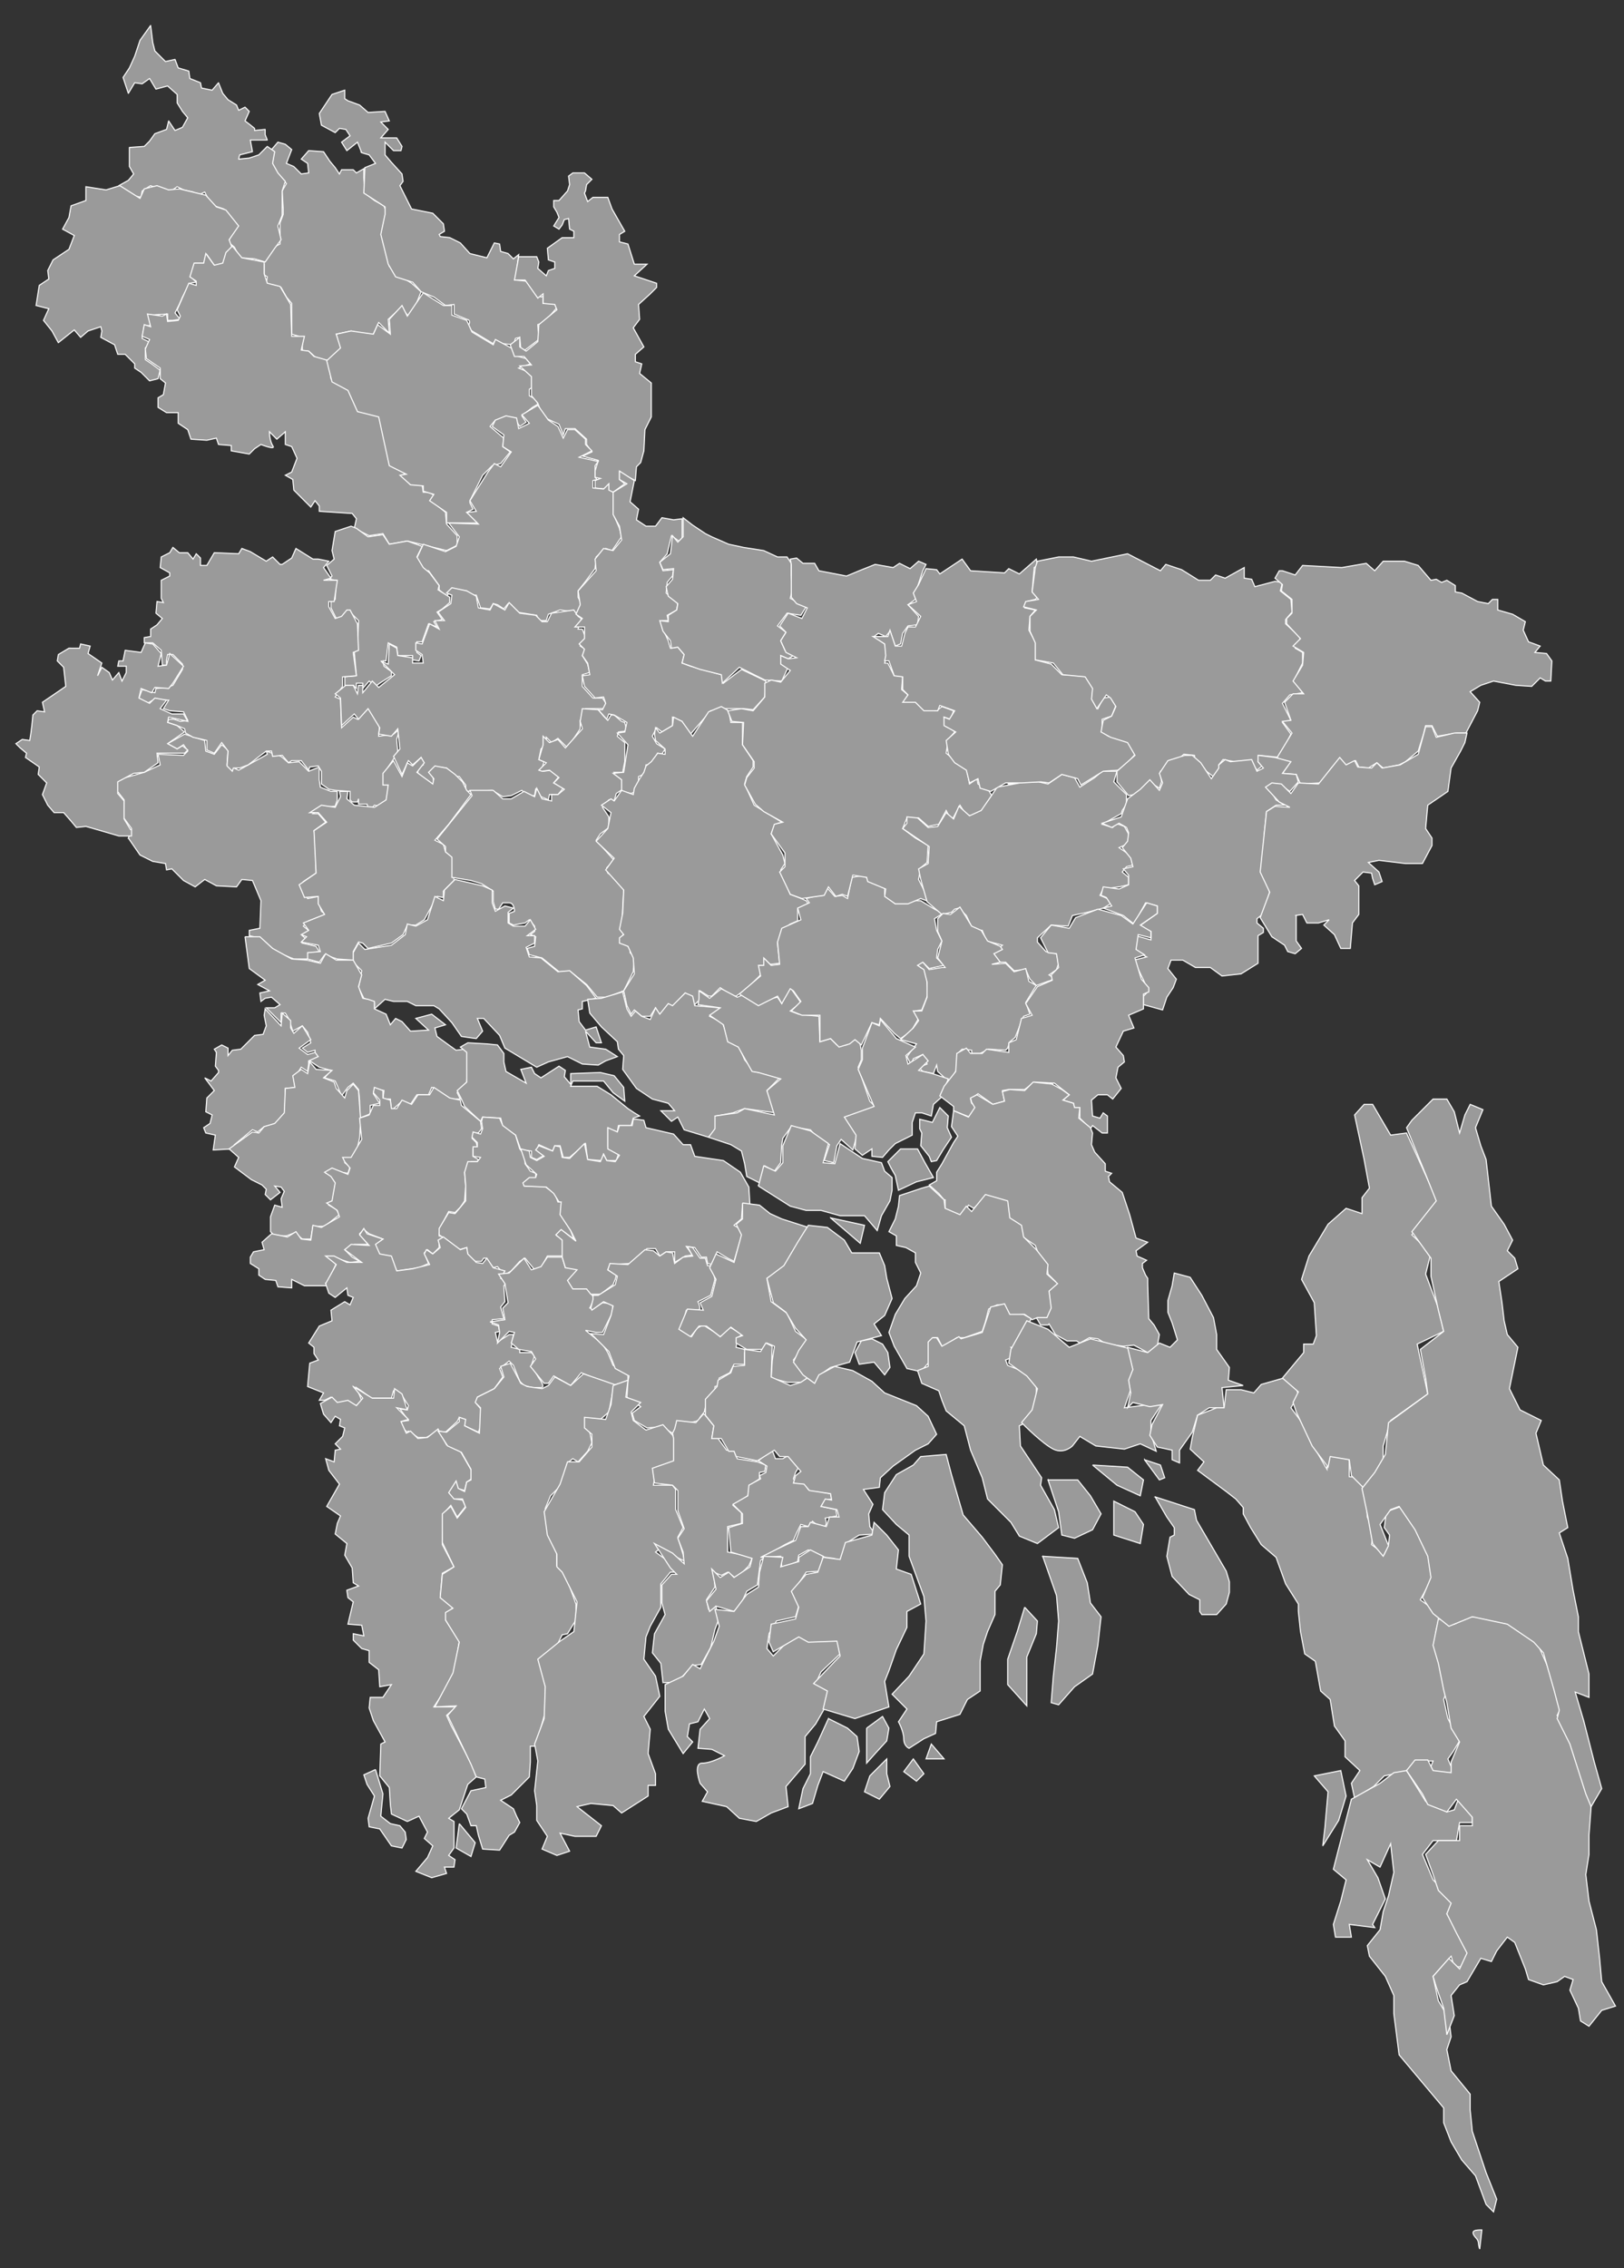 <svg xmlns="http://www.w3.org/2000/svg" id="svg1895" version="1.0" viewBox="0 0 1531 2138">
  <rect x="0" y="0" width="1531" height="2138" fill="#333333" stroke="none"/>
  <g id="layer1" fill-opacity="1">
    <path id="rajshahi" fill="#9a9a9a" fill-rule="evenodd" stroke="#fff" stroke-linecap="butt"
      stroke-linejoin="miter" stroke-opacity="1" stroke-width="1"
      d="m121 790 3-9-8-11 1-16-7-9 1-10 25-7 15-7-2-10 24 1 4-4-4-6-6 4-9-5 16-9 19 6 1 10 8 3 7-9 6 5-1 14 11 5 27-15-1-3 14 5 7 6 10-1 9 9 10-4v12l1 7 10 4h6v8l-2 6-14 1-7 6h5l7 8-11 8 1 7 1 33-12 8-2 4 6 12 10-2 1 7 2 7 4 3-16 6-5 5 6 5-7 4 5 4-5 3 13 3 3 5-10 2-1 5h-13l-17-7-11-10-5-3-9-2v-5l10-2 1-26-8-19-10-1-5 7-19-1-11-6-9 7-11-6-11-11-5 1-1-6-12-2-12-6-11-16z" />
    <path id="nilphamari" fill="#9a9a9a" fill-rule="evenodd" stroke="#fff" stroke-dasharray="none"
      stroke-linecap="butt" stroke-linejoin="miter" stroke-miterlimit="4" stroke-opacity="1"
      stroke-width="1"
      d="m256 141 6-7 7 2 6 5-5 13 7 3 7 7 7-1-1-9-6-4 7-8 14 1 6 9 5 6 4 6 2-4h11l3 3 7-4v9l1 14 9 7 9 5 2 6-1 7-2 19 3 12 3 13 10 9 11 7 9 8-4 10-4 8-4 5-7-8-12 11 1 13-10-10-6 13-20-5-14 3 5 13-6 7-4 6-11-1-10-9h-6v-13l-10-3v-29l-5-6-5-9-14-4 1-6-3-2v-10l-2-4 5-6-3 6 7-11 8-4v-20l3-8v-5l-1-17 4-7-14-15v-17z" />
    <path id="panchagarh" fill="#9a9a9a" fill-rule="evenodd" stroke="#fff" stroke-dasharray="none"
      stroke-dashoffset="0" stroke-linecap="round" stroke-linejoin="round" stroke-miterlimit="4"
      stroke-opacity="1" stroke-width="1"
      d="m121 88-3-9-2-6 6-9 5-11 5-15 10-14 2 16 2 8 10 10 9-2 3 8 10 3 1 7 10 4 1 5 10 2 6-7 4 10 5 6 8 5 2 5 6-3 4 4-4 9 4 3 5 4v2l10-1v5l2 5h-16l2 11-12 3-1 4 10-1 9-3 8-8 7 5-2 11 5 9 7 8-3 9v23l-4 10 3 13-6 8-9 13-10-3-14-1-5-10-6-5 8-14-5-9-7-8-9-3-5-5-4-8-6 3-5-3-9-2-6-3-7 5-9-2-9-4-8 5-1 6-9-2-9-5-3-4 9-5 5-6-4-7v-18l14-1 5-5 5-7 11-4 2-8 6 9 7-3 5-9-5-6-5-8v-8l-9-8-11 3-6-10-7 5-7-1-6 10z" />
    <path id="thakurgaon" fill="#9a9a9a" fill-rule="evenodd" stroke="#fff" stroke-dasharray="none"
      stroke-linecap="butt" stroke-linejoin="miter" stroke-miterlimit="4" stroke-opacity="1"
      stroke-width="1"
      d="m55 323-6-11-8-10 5-11-12-3 3-19 9-6-1-8 5-10 15-10 5-13-11-6 6-11 2-11 14-5v-13l19 3 13-4 19 12 4-9 12-3 11 4 10-1 25 6 10 11 9 3 12 15-9 13 3 8-6 6-3 10h-8l-7-10-3 8h-8l-4 13 5 5-6 1-7 13-3 7-4 8 5 6-7 1h-5v-6l-16 1v10h-6l-2 12 8 4-5 5v11l6 4 8 6-2 8-8 2-8-8-6-4v-4l-9-9h-7l-3-9-13-7 1-6-1-4-12 4-7 6-6-7-15 12z" />
    <path id="lalmonirhat" fill="#9a9a9a" fill-rule="evenodd" stroke="#fff" stroke-dasharray="none"
      stroke-linecap="butt" stroke-linejoin="miter" stroke-miterlimit="4" stroke-opacity="1"
      stroke-width="1"
      d="m341 144-4-10-10 8-5-8 8-6-4-6-6-1-4 4-13-7-2-11 12-18 12-4v8l3 2 11 4 8 7 16-1 4 9-8 1 7 7-7 8h15l5 8-1 4h-7l-8-8v12l6 7 10 11 1 7-3 4 11 22 20 4 10 10 1 7-5 3 1 2 9 1 10 5 9 10 16 4 7-14 5 1 1 7 7 2 5 5 5-4-3 24 10 1 14 15 2-1v7h11l2 4-12 14-6 2 1 14-13 10-4-1-1-11-4 1-2 6-10-1-8-2-1 2-25-15s6-7 0-8l-12-5v-9l-8 1-11-8-12-5-8-9-16-5-7-12-7-28 4-19v-7l-20-13 1-24 10-4-6-8-7-2z" />
    <path id="dinajpur" fill="#9a9a9a" fill-rule="evenodd" stroke="#fff" stroke-dasharray="none"
      stroke-linecap="butt" stroke-linejoin="miter" stroke-miterlimit="4" stroke-opacity="1"
      stroke-width="1"
      d="m219 232-6 6-3 10-8 2-8-11-2 9h-9l-4 13 6 4v4l-7-2-11 25 3 6-2 4-10 1-1-7-4 2-14-2 3 12-6-2-2 11 7 3-4 9 1 9 13 9v10l5 4-2 11-5 3v9l8 5h11v10l9 6 3 9 15 1 9-2 2 6 12 1v5l17 3 5-5 6-4s15 6 11 1c-3-5-3-13-3-13l7 7 8-7v12l6 2 5 11-5 13-6 3 7 4 1 10 16 16 4-6 4 5v5l31 2 4 5-2 9 14 7 13-2 6 10 17-3 37 9 10-5v-9l-10-11-1-11-13-11 2-5-4-3h-6l-1-7h-11l-8-9 4-2-12-7-9-35-5-12-19-4-8-20-18-11-2-17-14-4-5-5-7-1 3-13h-12l-1-30-10-17-12-3-3-9v-11l-21-4-9-11z" />
    <path id="rangpur" fill="#9a9a9a" fill-rule="evenodd" stroke="#fff" stroke-linecap="butt"
      stroke-linejoin="miter" stroke-opacity="1" stroke-width="1"
      d="M421 493v-10l-16-11 4-6-10-3v-5l-12-1-10-9 6-1-16-8-10-46-20-5-9-20-15-8-5-20 13-12-4-13 14-3 21 3 4-9 12 9-1-14 12-13 5 10 15-22 19 12h8v9l14 5 5 11 20 12 2-5 15 8 4 3-1 4 11 3 4 5-11 4 10 4 3 5v9l-3 2v6l7 4 1 4-5 3-10 8 4 6-6 4-4-6-7-3-2 4-10-1-5 6 13 11-1 8 7 5-9 11-8 2-9 9-12 24v2l3 6-6 3 14 10h-33z" />
    <path id="kurigram" fill="#9a9a9a" fill-rule="evenodd" stroke="#fff" stroke-linecap="butt"
      stroke-linejoin="miter" stroke-opacity="1" stroke-width="1"
      d="M501 363v-8l-11-10 11-1-7-8h-9l-4-11 9-7v9l6 4 11-9 1-16 17-14-2-5-11-1v-9l-5 4-12-17h-10l4-22h17l2 5-1 6 8 7 2-5 6-2v-6l-6-2-1-11 14-10h11v-6l-4-2-1-10-4 1-2 5-3 4-5-3 5-8-2-5-3-5v-6h5l8-9 2-6-1-8 4-3h11l7 6-5 5-1 6-1 2 3 8 5-4h14l4 11 12 21-5 3v7l8 2 6 19h12l-12 11 12 4 9 3v4l-6 6-11 10 1 14-6 8 5 9 5 9-8 7v7l6 2-2 9 11 9v32l-6 12-1 20-3 11-4 4-1 13-6-3-9-5v7l5 4-11 8-5-1v-5l-2 3-10-1v-7l5-2-5-1v-6l3-10-15-4 9-4-5-7v-5l-11-10h-9l-2 6-4-10-15-7-5-13-6-7v-10z" />
    <path id="gaibandha" fill="#9a9a9a" fill-rule="evenodd" stroke="#fff" stroke-linecap="butt"
      stroke-linejoin="miter" stroke-opacity="1" stroke-width="1"
      d="m399 513 21 7 10-5 3-9-10-13 28 1-11-11 9-1-6-10 17-27 6-8 6 3 10-14-8-5 1-11-11-8 3-6 10-4 10 2 2 10 10-5-7-8 15-9 10 14 9 6 5 11 4-8h7l10 9v5l6 6-12 6 18 4-3 4v11l2 2-4 1v7l10 1 5-5v6l4 2v20l6 14 2 8-9 13-6-2-9 8-1 11-9 12-7 9v6l3 6 5 1-6 4-2 7-3-4-14-2-11 4-2 6h-7l-2-5-19-3-5-7-3-1-4 5-6-4-4-1-3 5-9-1-4-12h-5l-4-4-14-1-5 6-7-6v-4l-10-14h-4l-5-6-2-6 6-13z" />
    <path id="joypurhat" fill="#9a9a9a" fill-rule="evenodd" stroke="#fff" stroke-linecap="butt"
      stroke-linejoin="miter" stroke-opacity="1" stroke-width="1"
      d="m336 637-2-22 3-3 1-27-7-7h-6l-3 5h-5l-5-10v-6l4-2 1-18-7-1 3-3-5-10 7-6-2-8 3-18 15-5 5 2 11 8 14-2 6 9 17-3 14 5-5 10 6 10 6 5 9 12-1 4 11 7v5l-7 6-5 3 5 7-8 2 3 5-8-3-6 17h-5v10l4 3-2 5-6-1v-4h-14l-1-8-8-4-2 17h-3l1 5 7 5v4l-11 7-4 3-6-5-6 7v-5h-6v5l-3-3h-8v-8l11-1z" />
    <path id="naogaon" fill="#9a9a9a" fill-rule="evenodd" stroke="#fff" stroke-linecap="butt"
      stroke-linejoin="miter" stroke-opacity="1" stroke-width="1"
      d="M323 647v-9l13-1-3-22 5-2-1-25-7-13h-3l-5 6-6 2-6-11v-5h5l3-20h-13l7-2-7-10 5-6-10-2h-5l-16-10-4 9-9 6h-2l-7-7-6 4-15-9-8-3-3 5-23-1-7 12h-6v-7l-4-4-3 5-5-6h-8l-6-5-3 5-8 4-1 10 9 5v3l-8 4v17l2 4-6-1-1 11 6 5-5 6-6 4v7l-6 1v5h8l8 7 1 14h4v-5l1-5h5l9 9v5l-9 15-6 2-10 1-1 4-12-3-3 8 8 5 5-3h15l-5 8 6 2 13 1 4 8-7 1-6-2h-5l-1 3 9 3 7 3 1 4 7 4 13 3v9l7 3 7-10 6 8-1 14 5 5 1-3h6l8-3 17-13h5l1 5 9-1 6 7 3-2h9l7 9 1-3 8-1 3 5v12l7 5 6 1 14 1v8l2 2h5l1-3v5h8l2 7 5-6 4 1 9-7v-13l-4-2v-9l10-15 3-6-1-11 3-10-6 5-14 2 1-12-9-14h-2l-10 10-4-2-11 10-1-27-5-2 7-10z" />
    <path id="nawabganj" fill="#9a9a9a" fill-rule="evenodd" stroke="#fff" stroke-linecap="butt"
      stroke-linejoin="miter" stroke-opacity="1" stroke-width="1"
      d="m174 690-7-6-9-3 1-5 18 4-4-7h-11l-11-5 6-8-11-2-5 5-10-5 2-9 10 4 3-5 13 1 4-5 10-16-13-12-3 11-8 1 3-12-8-9-7-1-4 9-15-2-2 10h-4l-1 5h8v6l-4 8-3-8-6 7-3-7-7-5-4 8 4-12-13-9 2-7-9-2-1 4H65l-10 6-1 6 6 6 2 18-22 15 2 9-7-1-4 4-1 10-1 8-1 6-7-1-6 4 4 4 6 5-1 4 13 9-1 7 8 8-4 11 5 10 6 7h9l7 8 5 6 9-1 31 9h12v-6h-1l-6-10v-17l-6-7v-11l15-8 10-1 13-9-1-9h26l3-3-5-4-5 3-9-5 16-11z" />
    <path id="bogra" fill="#9a9a9a" fill-rule="evenodd" stroke="#fff" stroke-linecap="butt"
      stroke-linejoin="miter" stroke-opacity="1" stroke-width="1"
      d="m322 684-1-26-5-4 10-8h7l4 8 1-8h4v7l9-11 6 6 15-12-13-13 7 3 1-19 7 4 1 7 14 2v5h10l-1-8-6-4v-7l6 1 7-19 9 5-4-8h9l-6-8 12-8 1-8-5-2 5-5 14 3 9 5 2 11 11 2 3-6 11 6 4-7 10 10 15 2 6 6h5l4-8 21-3 4 6 3 2-3 10h4l3 8-5 8 5 3-3 6 5 8 2 8-7 2v11l10 11h9l4 6-3 4h-17l-3 3v8h-2v8l-12 18-9-9-6 4-5-5v6l-5 5-2 10 5 2-2 6 1 3 8-1 7 6-5 6 9 5-5 6h-8l-1 5-7-3-5-7-1 6h-8l-4-5-10 5-8 1-10-6-25 1v-6l-6-8h-4l-8-8-9-1-5 4 2 10-1 3-14-11v-5l5-3-2-7-8 7-4-4-6 13-8-17 6-7-2-19-6 7-12-2 1-6-11-18-9 10-4-5-12 11z" />
    <path id="natore" fill="#9a9a9a" fill-rule="evenodd" stroke="#fff" stroke-linecap="butt"
      stroke-linejoin="miter" stroke-opacity="1" stroke-width="1"
      d="M290 904v-6l12-1-2-6-16-3 5-5-5-2 7-4-5-7 20-8-6-10v-7l-13 1-5-12 16-11-2-40 12-8-8-9h-8l11-7 13 2 5-10-1-5h8l-1 7 7 6 10 1 9 1 11-7 2-14h-5v-11l10-12 8 15 5-13 5 3 8-8 3 5-7 9 15 11 1-5-5-6 6-6 11 2 8 6 7 7 4 8 4 4-21 28-13 15 8 4 2 7 6 4 2 23-10 10v6l-6-1-12 22-8 5h-8l-4 9-11 8-22 5-5-5-4-1-5 9v8l-15-1-12-4-5 7-11-3z" />
    <path id="sirajganj" fill="#9a9a9a" fill-rule="evenodd" stroke="#fff" stroke-linecap="butt"
      stroke-linejoin="miter" stroke-opacity="1" stroke-width="1"
      d="M426 827v-19l-6-5v-5l-8-7 33-41-2-5h22l9 8h8l12-7 10 5 2-8 5 10 9 2v-6h6l6-5-10-6 5-5-9-7-7 1-3-1 7-7-7-3 4-14v-8l6 6 8-3 7 8 16-18-2-7 2-12 15 1 5 6 4 4 3-5h3l7 6 3 1 2 8-8 1-1 4 7 6v18l-2 10h-8l7 7 1 9-6 4-2 7-5-1-6 7 6 9v10l-8 6-4 6 17 19-7 7 1 5 9 6 6 10-2 36 3 4-3 4v5l3 1 5 5v4l4 4-1 14-9 18-16 6h-9l-10-12-15-12h-11l-16-13-12-3-2-6 7-2 1-9-5-2 4-3v-5l-5-6-4 3-11 2-4-2v-9l5-2s0-8-5-8h-6l-4 6h-3l-2-7v-10l-11-7-10-3-18-3z" />
    <path id="pabna" fill="#9a9a9a" fill-rule="evenodd" stroke="#fff" stroke-linecap="butt"
      stroke-linejoin="miter" stroke-opacity="1" stroke-width="1"
      d="M333 907v-9l5-9 6 6 25-4 13-10 2-10 8 2 11-6 7-22 8 4 1-10 10-10 26 6 9 4v12l3 8 9-5 8 2-5 4v10l5 3h11l5-6 5 9-8 6h7v7l-8 4 3 9 11 1 16 13 11-1 16 14 9 12-13 3v7l-4 1 1 11 6 8 10-3 5 15h-5l-10-11 4 15 15 2 11 7-11 4-7 4-15-1-14-7-18 5-11 5-30-18-5-12-15-16h-6l5 12-6 7-14-2-9-13-12-13-5-3h-17l-8-4h-13l-8-2-10 9v-6l-10-4-5-10 3-16-8-8z" />
    <path id="kushtia" fill="#9a9a9a" fill-rule="evenodd" stroke="#fff" stroke-linecap="butt"
      stroke-linejoin="miter" stroke-opacity="1" stroke-width="1"
      d="M231 883h14l12 11 18 10 14 1 13 3 5-9 10 6h16l8 14-3 11 4 11 5 1 6 2v7l11 5 4 10 5-6 6 3 8 9 17-1-12-11 15-4 13 10-10 3 2 8 11 8 7 5 8-1 5 3-2 11-1 17-9 10 3 6h-9l-15-10-3-1-3 7h-11l-6 9-8-3-10 9-1-11h-7l1-8-9-2-1 5 6 9-9 2v8l-10 4v-16l-1-11-5-6-5 4-6 8-6-14-10-3 6-7-11-3-9-6 5-5v-5l-7 2-5-4 8-5-3-10-5-6-9 5-4-12-3-5h-4v9l-14-14h8l5-3-8-7-6 1-4 3-1-8 9-2-11-6 7-4-15-11-4-30z" />
    <path id="rajbari" fill="#9a9a9a" fill-rule="evenodd" stroke="#fff" stroke-linecap="butt"
      stroke-linejoin="miter" stroke-opacity="1" stroke-width="1"
      d="M440 1008v-16l-6-5 7-4 18 1 10 1 6 8v8l2 9 19 11-5-13 10-2 3 6 6 4 17-11 6 4-1 6 6 7v-10l28-1 13 3 9 11 1 13-11-8-9-11h-29l-2 5h25l13 8 16 13 6 4 5 3-6 2-2 7h-12l-1 6-9-3v17l10 7-2 6h-9l-3-6-2 6-13-1-2-15-15 13h-6l-3-11h-5l-2 5-13-6-2 5 7 5-7 4-5-2v-6l-10-1-5-14-12-8-2-8-17-1-2 4-15-14-3-7-4-8 9-8v-12z" />
    <path id="meherpur" fill="#9a9a9a" fill-rule="evenodd" stroke="#fff" stroke-linecap="butt"
      stroke-linejoin="miter" stroke-opacity="1" stroke-width="1"
      d="m250 951 15 16 1-12 8 7v7l3 5 8-7 8 13-11 8 8 6 7-2 3 4-9 4v3l-1 7-6-4-5 8 1 11-11 1v23l-10 11-10 2-6 5-5-2-17 14-2 4-18 1 2-14-9-2-2-5 6-4 2-8-6-3 1-13 7-7-9-12 6 3 7-8v-2l-3-4 1-13-2-3 7-4 6 3v7l4-5 8-1 13-13 8-1 3-8-2-10 1-6z" />
    <path id="chuadanga" fill="#9a9a9a" fill-rule="evenodd" stroke="#fff" stroke-linecap="butt"
      stroke-linejoin="miter" stroke-opacity="1" stroke-width="1"
      d="m216 1083 22-16 6 1 5-6 10-3 9-10 1-23 9-1-2-11 8-6 6 4 2-11 6 7 15 1-8 7 10 4 2 6 8 9 2-7 6-6 5 6 2 28-1 17-3 13-3 5-8 2v3l5 4-2 6-13-2-8 2 6 1 4 9-1 17-6 3 7 4 3 5-14 11h-11l-2 12h-8l-7-6-8 3h-11l-4-4v-14l4-11 7 2-1-8 3-7-3-4-6-1 5 6-9 7-5-5 1-5-4-4-10-5-16-12 4-9-9-8z" />
    <path id="jhenaidah" fill="#9a9a9a" fill-rule="evenodd" stroke="#fff" stroke-linecap="butt"
      stroke-linejoin="miter" stroke-opacity="1" stroke-width="1"
      d="m256 1163 15 3 8-5 5 7 9 1 2-14 8 2 17-10-2-6-10-7 5-2 3-17-4-6-6-4 7-4 15 6 2-6-5-6-2-4h8l10-17-2-20 9-3 4-9h6v-5l-6-7 1-5 8 3v7l7 2 1 8h5l5-8 9 4 6-9h11l4-7 15 10 10 2 1 5 18 15 1 7-3 4h-3l-3 5 4 4 1 4-4 2v7l5 3-1 2h-6l-6 10 1 13-1 14-4 6-5 5-6-1-8 15-1 8 5 1-5 4v6l-6 6-5-4-3 3 4 10-9 4-21 3-6-14h-10l-5-11 8-5-13-5-5-4-4 4 8 10h-13l-9 5 7 7 7 4-9 1-17-5-3 1 7 5-4 9-3 6-2 6h-21l-12-6v8l-13-1-2-6-10-1-6-4v-6l-8-5v-6l3-5 10-2-2-7 9-8z" />
    <path id="magura" fill="#9a9a9a" fill-rule="evenodd" stroke="#fff" stroke-linecap="butt"
      stroke-linejoin="miter" stroke-opacity="1" stroke-width="1"
      d="m420 1168-6-4v-6l9-15 6 1 10-12v-15l-1-12 3-10h9l3-4-7-1v-9h4v-4l-5-5 1-5 7 2 2-5-1-7 1-4 16 1 3 7 12 9 4 13 5 6v8l5 7 5 2v5h-6l-5 4 1 3h18l10 7 3 8h4v14l8 13 3 8-11-8-5 5 6 3v16h-15l-6 11-6 2-9-11-5 3-8 9-5 3h-2l-6-7-4 1-7-9h-2l-2 3h-6l-7-5-1-8-7 2-13-10z" />
    <path id="jessore" fill="#9a9a9a" fill-rule="evenodd" stroke="#fff" stroke-linecap="butt"
      stroke-linejoin="miter" stroke-opacity="1" stroke-width="1"
      d="m307 1210 10-18-10-8h8l12 6h14l-16-12 6-5 17 1-9-10 4-6 3 5 15 5-7 5 4 9 11 2 5 14 15-2 16-4-5-10 2-4 6 4 7-6-2-7 5-3 16 12 6-2 1 6 8 8 6 1 4-5 6 9 11 3-4 7 7 3-4 4 1 15-4 5 3 11-11 1v4l6 2 1 5-4 1 2 9 11-7h4l-2 12 8 2v3h11l3 3-3 9 7 12s7 9 2 9h-8l-8-2-4-4-6-15-4-4-9 7 3 8-8 11-16 8-1 6 5 6-1 16-2 5-13-6v-6l-5-2-2 4-11 10-7-1-11 6h-8l-9-6-1 1-5-4-1-6 7-1-8-11 7 1 1-4-5-8-9-6-2 7h-19l-8-6-6-4 5 12-5 5-19-3-5-5-6 3h-5l4-7-15-6 2-22 8-3-4-6v-6l-5-4 10-16 12-5-1-10 13-8 5 3 3-7-5-2-1-7-11 9-6-4-3-9z" />
    <path id="narail" fill="#9a9a9a" fill-rule="evenodd" stroke="#fff" stroke-linecap="butt"
      stroke-linejoin="miter" stroke-opacity="1" stroke-width="1"
      d="m476 1210-6-9 10-1 10-10 4-4 7 11 9-3 6-9h14l3 10h10l2 2-9 10 4 7h13l6 8v5l-3 6 3 1 9-6 10 1-1 9-4 8-5 10h-6l-10-2 16 13 5 8 5 12 14 9v6l-4 1-11 3-29-12-10 12-16-9-5 7h-4l-13-16 5-7-4-7-12-2-7-6 3-10-5-1-11 11 2-10-1-7-8-3 14-2-2-11 5-5-3-18z" />
    <path id="satkhira" fill="#9a9a9a" fill-rule="evenodd" stroke="#fff" stroke-linecap="butt"
      stroke-linejoin="miter" stroke-opacity="1" stroke-width="1"
      d="m354 1668-11 5 3 9 7 11-6 21 1 8 10 2 11 16 10 2 4-8-1-7-5-6-9-2-9-7 2-21-7-23zm-21-361 9 11-6 7-8-5-10 2-5-5-11 6 3 10 7 8 4-6 5 3-1 6 5 2-2 8-7 7 5 5-5 1-1 11-8-3 3 11 10 13-12 21 13 9-3 7-2 10 11 9-2 11 7 12 1 14 5 3-11 4 1 7 5 4-5 21 13 1 2 10-10-2v6l8 8 7 2v11l9 7 1 16 11-2-8 12h-12l-1 10 4 12 11 20-4 2-1 30 9 11 1 16 1 9 15 7 11-5 8 15-3 6 8 7-5 11-11 13 15 6 14-4-2-6h9l1-7-6-4 5-7v-25l-5-3 10-8 8-24 8-7-4-11-10-19-10-19-4-9 9-8h-21l12-18 7-13 5-31-13-20v-6l8-6-13-9 2-23 11-6-11-21 1-29 7-8 6 11 8-10-3-6-7-1-5-5 5-10 2 5 7 2 2-8 6-4-1-6-11-19-13-6-6-11-2-4-10 8-9 1-7-7-4 2-5-11 7-2-11-11 10 2-5-15-7-5-1 9h-20l-18-11z" />
    <path id="khulna" fill="#9a9a9a" fill-rule="evenodd" stroke="#fff" stroke-linecap="butt"
      stroke-linejoin="miter" stroke-opacity="1" stroke-width="1"
      d="m433 1719-3 23 14 8 4-13-15-18zm11-324-4 2-2 9-6-3-2-7-7 11 5 6h8l3 8-8 10-6-11-8 7v27l11 23-11 7-2 22 12 10-7 4v7l13 21-6 29-17 32 20-1-8 9 22 46 5 12 8 2 1 8-14 3-9 17 5 5 4 11h5l2 9 4 13 16 1 9-14 5-3 5-9-3-6-3-7-12-8 10-5 17-17 1-14v-15h5l9-32 1-25-6-24 17-16 4-8 5-1 8-13v-15l-12-33-6-3v-15l-8-18-3-21 5-12 10-10 6-21 5-4 5 3 9-10 4-8-2-10-3-4v-8h13l8-7 5-26-29-10-12 11-15-8-6 8-6 3-14-2-6-3-10-19-9 3 3 10-9 11-16 8-2 5 5 5-1 24-14-7 1-6-6-2v4l-12 10-8-1 9 14 13 6 9 16v10z" />
    <path id="faridpur" fill="#9a9a9a" fill-rule="evenodd" stroke="#fff" stroke-linecap="butt"
      stroke-linejoin="miter" stroke-opacity="1" stroke-width="1"
      d="m491 1083 8 2 1 6 6 3 7-4-8-6 3-4 13 5 2-5 5 1 2 10 7 1 14-14 3 15 12 2 3-7 3 6 8 1 4-6-11-6v-20l9 4 2-6h12l1-6h3l7 1 2 7 26 6 9 10h7l4 11 27 4 16 11 8 14 1 17h-7l-1 13-7 6 10 6-5 11-5 17-6-3-10-6-4 12-5-1-1-6h-5l-6-9-8-1 6 8-7 1-10 6v-10h-8l-6 4-4-7h-8l-15 14-20 1-2 5 8 5-1 4-2 5-12 9h-9l-4-5h-13l-5-8 9-10-11-2-3-10v-16l-6-5 5-5 14 11-5-10-10-15 1-12h-2l-5-8-7-6-21-1-1-3 6-5h6l1-3-10-9-5-15z" />
    <path id="gopalganj" fill="#9a9a9a" fill-rule="evenodd" stroke="#fff" stroke-linecap="butt"
      stroke-linejoin="miter" stroke-opacity="1" stroke-width="1"
      d="m592 1302 1-5-13-7-6-16-17-17 12 1 7-18 2-9-9-4-11 8-1-2 2-8v-4h5l16-10 2-8-9-6 2-6 17 1 16-14 8 1 6 5 6-4 6 1 2 10 8-6 9-1-5-9 5 1 7 10h5l2 7h4l3 13-4 15-12 6s4 8 0 8h-11l-5 19 10 6 5-8 6-3 11 7 5 4 9-9 12 7-5 3-1 9 12 3-4 2v11h-10l-4 8-10 5v7l-4 1v5l-7 5-3 14-4 5-1 3-8 2h-13l-2 10h-2l-10-6-14 1-12-7-2-7 8-6-13-9 1-15z" />
    <path id="bagerhat" fill="#9a9a9a" fill-rule="evenodd" stroke="#fff" stroke-linecap="butt"
      stroke-linejoin="miter" stroke-opacity="1" stroke-width="1"
      d="m578 1306 14-5-2 16 14 5-9 9 2 8 12 9 16-5 11 12 1 24-12 6-7 3-2 12h18l3 4v19l7 17-5 9 7 23-14-7-10-5-4 3 19 14v5h-5l-9 11v22l-10 18-4 10-2 21 11 16 4 19-15 19 6 12-2 23 7 19v11h-7v10l-25 16-8-7-21-2-13 3 23 18-5 10h-20l-14-3 9 17-12 4-14-6 5-12-10-15v-14l-2-14 3-28-3-16 9-24 1-30-7-26 21-17 13-9 3-28-14-28-5-5v-12l-9-18-3-22 15-26 7-21h11l12-14v-12l-7-6v-10l20 2 5-14 2-18z" />
    <path id="jamalpur" fill="#9a9a9a" fill-rule="evenodd" stroke="#fff" stroke-linecap="butt"
      stroke-linejoin="miter" stroke-opacity="1" stroke-width="1"
      d="m545 557 17-19-1-11 8-10 9 2 8-10-2-13-6-11v-21l13-8-7-4v-8l14 9-4 20 8 7-2 10 9 6h9l6-8 11 2 8-1v19l-3 2-7-5-4 17-7 8 3 8 10-1-1 6-5 6-1 10 11 9-1 7-9 5 1 5h-6v6l6 13 2 7 7-1 6 7-2 8 8 3 29 8 2 8 17-13 23 11-1 15-11 12-9-1h-20l-11 2-19 22-6-8-2-4-9-4v8l-10 6-5-4-4 8 4 7 8 5-3 5-4-1-5 11h-6v8l-7 3v13l-7 3-9-2v-11l-8-6 10-1 4-26-10-11 7-1 2-9-12-7-5-1-2 5-8-9h4l3-6-2-6-8 1-10-11-2-10 7-1-2-11-5-7 2-6-5-5 5-5v-11h-9l7-8-6-4 4-9-2-13z" />
    <path id="tangail" fill="#9a9a9a" fill-rule="evenodd" stroke="#fff" stroke-linecap="butt"
      stroke-linejoin="miter" stroke-opacity="1" stroke-width="1"
      d="m588 934 10-16-1-15-5-11-8-3v-5l4-3-4-5 3-15 1-22-17-19 8-11-17-16 11-12 3-15-9-7 9-6 3 2 7-10 11 4 1-6 5-9 4-6 2-6 5-4 6-8 7 1v-5l-9-8-1-6 1-6 4 5 12-7 1-8 8 4 10 14 15-23 12-5 7 4 2 11h11v21l10 15v6l-6 9-2 7 9 20 26 16-6 2-4 9 11 20 2 8-4 6 9 23 8 3 7 3 2 3-10 5v11l-7 3-7 5-5 13 2 19-9 1-5-5-1 6h-4l1 9-13 13-10 7h-4l-11-8-8 8h-3l-8-5v8l-6 6-3-9-5-3-11 12-7 3-6 6-4-7-5 8h-8l-7-6-3 4-4-8-3-14z" />
    <path id="manikganj" fill="#9a9a9a" fill-rule="evenodd" stroke="#fff" stroke-linecap="butt"
      stroke-linejoin="miter" stroke-opacity="1" stroke-width="1"
      d="m587 935-20 6-13 1 2 13 11 13 15 14 1 7 5 6-1 13 13 18 15 10 15 4 6 7h-13l10 10 6-4 6 12 23 7 7-7v-13l16-3 11-4 29 4-8-21 13-13-25-5-9-11-6-14-9-5-6-16-12-6 10-8-24-2-2-9-7-3-12 12-4-2-8 10-4-6-5 11-8-3-6-5-4 5-4-7-4-16z" />
    <path id="dhaka" fill="#9a9a9a" fill-rule="evenodd" stroke="#fff" stroke-linecap="butt"
      stroke-linejoin="miter" stroke-opacity="1" stroke-width="1"
      d="m668 1072 6-8v-12l21-3 7-4 28 6-7-23 13-11-21-6-6-1-13-23-10-5-4-16-13-9 10-7-21-3 1-6v-7l10 7 11-9 15 8 11-5 8 12 9-5 10-2 4 6 6-18 12 17-10 8 8 3 19 2 1 24 10-3 6 6h9l6-5h6l2 10v9l-3 7 11 32 5 5-5 3-21 10 9 14-4 14-11-10-4 6-3 16-9-2 5-15-11-6-7-8-18-3-8 11-1 6-1 17-6 8-9-5-1 10-4 6-12-6-2-12-3-12-10-6-21-7z" />
    <path id="madaripur" fill="#9a9a9a" fill-rule="evenodd" stroke="#fff" stroke-linecap="butt"
      stroke-linejoin="miter" stroke-opacity="1" stroke-width="1"
      d="m700 1134 16 2 10 8 11 5 25 8-5 8-17 29-17 11 4 22 15 11 8 17 12 9-14 18 10 9 4 7-6 5h-14l-15-4 1-16 2-14-7-3-3 6h-16l-10-6v-5l6-2-11-8-10 9-13-10h-7l-8 10-11-7 8-19 15 1-3-7 11-6 4-16-6-11 6-13 17 8 7-26-5-10 6-5v-15z" />
    <path id="shariatpur" fill="#9a9a9a" fill-rule="evenodd" stroke="#fff" stroke-linecap="butt"
      stroke-linejoin="miter" stroke-opacity="1" stroke-width="1"
      d="m822 1262-10 2-6 11 4 11 14-2 10 12 5-7-2-14-5-8-10-5zm-21 22-18 5-10 7-4 9-12-9-9-12 5-11 7-10-10-11-9-15-12-9-6-23 16-12 13-22 10-16 18 2 16 12 7 12h26l5 12 2 12 5 19-7 16-10 8 7 11-23 6-7 19z" />
    <path id="gazipur" fill="#9a9a9a" fill-rule="evenodd" stroke="#fff" stroke-linecap="butt"
      stroke-linejoin="miter" stroke-opacity="1" stroke-width="1"
      d="m697 937 20-17-2-10h5v-7l7 7 8-1-2-21 4-13 18-8-3-11 11-5-3-4 7-2 9-1 3-8 8 9 7-1 5 3 4-20 12-2 4 5 15 6v7l10 9h11l3-3h10l13 8 8 4-8 5 2 11 5 10-4 8-1 8 7 7-14 3-5-5-3 4 5 2 2 23-6 15-6 1 3 7-7 12-10 7-6-5-13-14-1 6-7-2-10 21-6-5-5 4-10 3-8-8-10 3v-25h-17l-10-4 9-9-7-10-3-2-8 14-4-7-10 5-8 4-18-11z" />
    <path id="sherpur" fill="#9a9a9a" fill-rule="evenodd" stroke="#fff" stroke-linecap="butt"
      stroke-linejoin="miter" stroke-opacity="1" stroke-width="1"
      d="m681 644-1-8-20-5-17-6 2-8-6-7-6 1-1-7-7-9-3-10 8 1v-6l8-5 1-6-9-7-2-9 6-7 1-10-10 1-3-7 10-8 2-17 5 6 5-5v-18l9 7 12 8 6 3 16 7 14 3 19 3 13 6h9l4 6v11l1 14-2 8 15 8-5 8-13-2-9 12 8 6-5 8 4 9 8 5-5 3-7-3 1 7 6 4-6 13-16-1-10-5-14-7-16 15z" />
    <path id="mymenshingh" fill="#9a9a9a" fill-rule="evenodd" stroke="#fff" stroke-linecap="butt"
      stroke-linejoin="miter" stroke-opacity="1" stroke-width="1"
      d="m756 847-11-4-10-21 5-5v-13l-13-18 3-9 8-2-18-10-8-7-10-18 2-7 7-9v-6l-11-16 1-21-11-1-4-10 13-2 11 2 11-13v-13l6-3 9 2 9-11-9-6v-8l7 3 8-1-10-5-5-11 5-8-6-6 8-12 13 5 5-10-10-4-5-6v-31l-1-5 6-1 6 5h11l4 7 26 5 12-5 15-6 17 3 6-4 10 5 8-7 7 3-3 6-6 18-1 9-7 5 10 11-1 8-9 1-5 7-2 10-5 2-5-14-4 5-7-3-4 3 10 7 3 10-3 8h3l6 12h8l-1 13 6 5-3 5h8l9 8 13 2 5-4 11 4-3 8-6-2 2 9 5 2 3 3-6 7-2 13 10 8 9 5 3 16 7-5 1 5 10 6 3 5-8 12-8 9-9-4-5-8-8 15-5-10-7 13-10 2-9-8h-11l-4 10 12 9 12 7-1 16-6 5-2 11 7 14 3 7-8-3-12 5h-12l-10-7 1-7-17-7-1-4-13-2-5 20-5-2-6 2-7-9-4 8-21 3z" />
    <path id="kishoreganj" fill="#9a9a9a" fill-rule="evenodd" stroke="#fff" stroke-linecap="butt"
      stroke-linejoin="miter" stroke-opacity="1" stroke-width="1"
      d="m888 862-14-12-4-14-2-7-2-10 9-5 1-16-25-17 4-5v-6l10 1 10 9 9-1 8-13 7 6 5-12 10 9 11-5 9-13 6-9 27-5-17 2 13-2h16l9 2 13-9 12 3 5 9 14-9 7-6h14l-3 10 12 12v9l-4 6-1 3-18 10 10 3 3-4 8 3 5 9-1 7-9 4 13 9 2 7-8 2-4 5 6 5v7l-9 2-15 2-3 6 7 3 3 5-7 4-15 4-14 3-4 10-16-1-13 12v4l8 9 10 2 2 9-2 6-7 5s8 4-1 6l-11 4-6-6-4-9-11 1-8-8h-10l-1-10 8-6-15-4-4-10-9-1-6-13-7-7-4 1-3 3-9 2z" />
    <path id="netrokona" fill="#9a9a9a" fill-rule="evenodd" stroke="#fff" stroke-linecap="butt"
      stroke-linejoin="miter" stroke-opacity="1" stroke-width="1"
      d="m934 746-10-3-2-9-8 4-3-12-11-7-6-8-2-13 9-8-11-6v-8l5 2 5-8-14-5-2 5h-13l-8-8h-12l5-7-5-5v-12l-8-1-5-14h-4l1-5-1-11-11-7h14l2-6 5 15h6l3-12 3-6h7l5-10-12-11 8-3-3-8 5-8 7-15 10 1 3 4 21-14 8 11 32 2 4-4 10 5 16-14 1 6-3 2-2 23 5 5-2 2-8 2-2 6 10 2-5 6-1 13 6 11v17l15 4 10 10 23 1 6 10v11l5 10 5-10 7-1 5 8-4 10-9 3v12l6 4 8 1 10 3 5 7 3 5-7 8-10 8-14 1-21 13-3-6-15-4-12 8-8-1-18 1h-15l-14 8z" />
    <path id="sunamganj" fill="#9a9a9a" fill-rule="evenodd" stroke="#fff" stroke-linecap="butt"
      stroke-linejoin="miter" stroke-opacity="1" stroke-width="1"
      d="M1053 737v-10l17-15-7-12-16-5-9-5 2-11 8-4 4-9-5-8-4-3-9 13-5-9 1-10-7-11-21-2-9-11-17-3v-16l-5-11v-14l6-6-12-3 2-5 12-2-6-7 3-23 2-6 20-4h14l17 4 34-7 31 16 5-6 15 5 16 10h11l5-5 9 3 18-10v10l7 1 3 7 19-5 7 1-2 8 10 8 1 12-6 7v4l14 13-2 5-3 1v4l7 4v10l-7 14v4l7 10-12 2-7 8 8 16-8 2 8 11-11 22-19-2-1 6 4 4-5 4-5-7h-10l-17-3-4 5 4 5-8 7-18-14-1-7-10-1-11 10-11 6 1 10-2 6-8-5-11 10-10 2-11-13z" />
    <path id="sylhet" fill="#9a9a9a" fill-rule="evenodd" stroke="#fff" stroke-linecap="butt"
      stroke-linejoin="miter" stroke-opacity="1" stroke-width="1"
      d="m1204 714 14-23-9-11 8-1-6-17 8-8h10l-10-12 9-15 1-12-10-6 7-7-13-14v-5l5-5v-13l-10-8 1-6-7-6 4-7h3l12 4 7-9 37 2 23-4 8 7 8-9h20l13 4 12 14 5-1 5 3 5-2 8 5v6l6 1 15 8 10 2 4-4h5v10l14 4 12 7-2 8 5 11 11 4-5 6 11 1 5 7-1 19h-5l-5-3-8 8-15-1-21-4-12 4-10 6 9 10-2 8-11 21h-9l-18 3-5-10h-6l-2 8-5 16-12 10-6 3-15 3-6-5-8 5-9-1-3-6-9 5-6-6-8 8-10 14-19 1-4-9-13-1 5-7-10-8z" />
    <path id="habiganj" fill="#9a9a9a" fill-rule="evenodd" stroke="#fff" stroke-linecap="butt"
      stroke-linejoin="miter" stroke-opacity="1" stroke-width="1"
      d="m1040 856 8-2-5-8-5-2 2-8 15 2 9-4v-9l-5-6 9-2-2-8-8-10 5-6 1-8-2-5-7-4-7 4-9-4 18-6 6-17 12-9 9-9 9 10 3-7-3-9 8-12 16-5h7l8 7 10 15 7-10v-3l6-5 5 2 20-2 5 11 6-3-5-6v-6l16 2 15 4-8 11 13 1 2 7-8 9-9-6-8-1-3 3 7 12 8 5h-8l-9 6-2 20-2 35 7 21-7 21-5 4v4l6 5v4l-5 3v26l-16 10-18 2-11-8h-14l-12-7h-11l-3 8 8 10-3 8-6 9-4 12-18-5v-8l3-3-2-10-10-21 12-3-10-5v-15l14 4v-8l-11-5 17-12v-7l-11-3-11 20-10-8-19-7z" />
    <path id="moulovibazar" fill="#9a9a9a" fill-rule="evenodd" stroke="#fff" stroke-linecap="butt"
      stroke-linejoin="miter" stroke-opacity="1" stroke-width="1"
      d="m1188 865 9-24-9-19 6-57 8-5 14 1-10-5-13-14 6-4 9 1 9 9 7-10 19 1 20-25 6 7 8-4 3 6 13 1 5-5 5 5 17-3 17-10 7-26h6l4 10 17-4h12l-2 9-4 8-9 16-3 22-19 13-2 22 6 9v7l-9 17h-16l-25-3-10 2 10 9 3 9-7 3-2-6-1-5-8-1-8 8 4 5v27l-6 8-2 24h-9l-6-13-10-9 5-5-10 3h-11l-4-8-7 1h1v24l5 7-6 5-7-2-3-6-12-8-11-18z" />
    <path id="narshingdi" fill="#9a9a9a" fill-rule="evenodd" stroke="#fff" stroke-linecap="butt"
      stroke-linejoin="miter" stroke-opacity="1" stroke-width="1"
      d="m849 980 12-11 5-7-5-9h8l5-13v-14l-3-12-6-4 5-3 6 7 12-2h3l-7-9 4-16-4-9v-12l5-5 7 1 9-7 11 18 9 4 6 10 12 5 2 3-8 4 6 8-8 2 13-1 8 8 11-3 3 12 7 4-2 3-8 13 4 11-6 2-8 20-5 4-2 6-2 2-16-1-8 4h-8v-3l-9-1-3 3-2 16-7 12-11-10-1-6-3 8-10-2-4-4 8-3-4-9-9 4-2 6-4-8 9-12-15-4z" />
    <path id="narayanganj" fill="#9a9a9a" fill-rule="evenodd" stroke="#fff" stroke-linecap="butt"
      stroke-linejoin="miter" stroke-opacity="1" stroke-width="1"
      d="m807 1070-11-17 28-10-15-35 4-9v-11l9-24 7 3 1-6 15 18 18 8-9 8 2 8 14-9 5 6-9 9 13 3 15 5-2 5-3 11-9 8-2 11-9-3h-6l-3 9v12l-16 8-6 6-6 7-10-1v-7l-9 6-7-6 1-13z" />
    <path id="brahmanbaria" fill="#9a9a9a" fill-rule="evenodd" stroke="#fff" stroke-linecap="butt"
      stroke-linejoin="miter" stroke-opacity="1" stroke-width="1"
      d="m914 1053-15-6v-4l-13-10 4-9 11-14 1-17 9-5 4 5h11l4-4 21 3v-9l7-3 5-20 10-3-6-11 11-16 14-6-1-5 7-7-2-13-8-1-7-14 10-12 17 3 6-10 21-8 22 6 11 8 13-20 10 3v7l-16 11 10 6v6l-12-3-2 14 8 5-9 3 6 20 7 8v4l-5 2v14l-14 6 5 12-10 3-7 15 7 8 1 6-6 5-2 10 5 10-8 10-5-4h-9l-6 5 1 15 7 2 3-5 4 3v16h-5l-9-7-2 3-10-10v-9h-5l-1-5-10-3 6-5-14-11-19-1-9 7h-15l-6 1 2 10-11 3-14-10-7 5 1 4 4 3-6 10z" />
    <path id="munshiganj" fill="#9a9a9a" fill-rule="evenodd" stroke="#fff" stroke-linecap="butt"
      stroke-linejoin="miter" stroke-opacity="1" stroke-width="1"
      d="m837 1095 3 6 4 7 3 14 17-8 16-4-8-14-7-13h-16l-12 12zm-54 53 32 7-4 17-28-24zm-68-30 5-19 11 5 7-8v-16l8-19 18 5 17 12-5 18 11 1 5-19 21 14 18 4 3 8 7 6v12l-2 10-8 14-4 14-12-14h-23l-18-5h-14l-15-4-30-19z" />
    <path id="comilla" fill="#9a9a9a" fill-rule="evenodd" stroke="#fff" stroke-linecap="butt"
      stroke-linejoin="miter" stroke-opacity="1" stroke-width="1"
      d="m888 1097 11-20 4-6-6-9 2-15 14 6 6-9-3-5-1-4 6-3 15 9 11-3-2-9 7-2 14 1 8-8 19 2-3-1 11 6 7 5-6 5 10 3 1 4h5l-1 10 11 9 2 5-1 11 3 7 10 11v7l6 2-3 3 1 5 12 10 7 21 6 22 11 4-11 8 1 5 9 4-4 3v4l3 7 2 3v5l1 33 5 6 5 9-2 11-9 6-13-7-10 1-16-2-8-5-8-1-9 5-3-2h-9l-11-6-6-10-1 1h-7l-4-7 8-2 5-8-1-15 6-9-7-7-1-9-8-10-3-8-13-9-2-9-9-6-4-17-18-5-12 11-5-3-5 10h-5l-12-6v-9h-1l-5-6-9-8 7-4v-8l5-8zm-19-29-1 12 8 10 2 5 5-1 6-10 8-12-4-9 1-11-8-8-7 14-12-3v9l2 4z" />
    <path id="chandpur" fill="#9a9a9a" fill-rule="evenodd" stroke="#fff" stroke-linecap="butt"
      stroke-linejoin="miter" stroke-opacity="1" stroke-width="1"
      d="m855 1290-12-21-5-13 6-17 9-15 11-12 4-12-5-10v-9l-9-5-9-2v-9l-7-4 6-12 3-12 1-10 12-4 9-3 7-2 14 13 1 8 14 6 6-8 5 5 13-16 21 6 2 16 11 7 2 11 12 12 11 14-1 9 10 9-8 7 2 16-4 9h-9l-5 2-7-5-14 1-6-10h-6l-8 4-3 12-3 9-17 6h-7l-12 8h-2l-4-8h-4l-4 5-1 12v7l-7 8-13-3z" />
    <path id="laxmipur" fill="#9a9a9a" fill-rule="evenodd" stroke="#fff" stroke-linecap="butt"
      stroke-linejoin="miter" stroke-opacity="1" stroke-width="1"
      d="m865 1292 4 12 16 7 3 9 4 10 17 14 6 23 11 26 5 20 22 22 8 13 17 7 20-15-4-17-13-23 1-7-20-30-1-19 12-6 4-15v-21l-12-9-15-6-2-5 10-4-5-8 7 1 12-28-7-4h-13l-5-10-13 3-8 24-20 6-2-2-16 9-5-8h-4l-4 4v23l-10 4z" />
    <path id="perojpur" fill="#9a9a9a" fill-rule="evenodd" stroke="#fff" stroke-linecap="butt"
      stroke-linejoin="miter" stroke-opacity="1" stroke-width="1"
      d="m625 1586-2-18-8-10 2-18 10-18-3-11v-17l9-10h5l-6-6-15-23 17 9 11 10-1-11-5-13 6-9-6-17v-19l-5-5-17-2-2-14 20-7v-21l-1-5 2-4 2-8 18 2 7-8h1l9 11-2 12h6l8 11h7l3 8 19 3 8 3-1 6-5 1v6l-9 6-2 10-14 9 8 7v10l-13 3v24l20 4 3 2-3 7-12 12-8-6-6 3-7-3 1 14-8 12 2 9 7-3 2 14-3 8-4 17-9 16-8 1-15 16h-13z" />
    <path id="jhalokati" fill="#9a9a9a" fill-rule="evenodd" stroke="#fff" stroke-linecap="butt"
      stroke-linejoin="miter" stroke-opacity="1" stroke-width="1"
      d="m675 1514-6 5-3-10 9-11-4-19 8 8 8-5 5 5 15-10 2-8-20-6-2-23 13-4v-9l-9-9 14-8 1-10 11-6-1-3 6-3 1-6-8-5 8-7 5-3 3 8h7l5-3 10 11-3 5-2 6 3 4h7l4 6 21 4 1 5-6 1-4 6 14 3 1 6-11 2s3 8-2 8-10-5-10-5l-4 5-7-2-4 8-3 7-8 4-14 8-9 7-1 8-2 15-10 6-5 11-7 8-17-5z" />
    <path id="barisal" fill="#9a9a9a" fill-rule="evenodd" stroke="#fff" stroke-linecap="butt"
      stroke-linejoin="miter" stroke-opacity="1" stroke-width="1"
      d="m717 1468 16-8 17-8 5-13h7l2-4 15 4 3-9h9l-2-7-15-3 4-7 6 1-1-6-20-3-5-6-10-1 2-7 5-4-12-14h-8l-5-6-16 10-20-4-2-5h-5l-7-12h-9l2-12-8-10v-15l11-12 1-6 12-7 2-6 11-1v-15l15 2 5-8 6 3-1 29 18 8 10-3 6-4 7 5 4-8 15-8 17 4 18 10 12 11 15 6 15 6 11 10 8 17-8 9-12 6-21 15-12 11-1 9-15 2 9 14-4 9 1 12 5 7-15 1-13 8v8l-3 9-8-3-8-1-16-7-9 5-1 6-15 6-1-11-19 1z" />
    <path id="barguna" fill="#9a9a9a" fill-rule="evenodd" stroke="#fff" stroke-linecap="butt"
      stroke-linejoin="miter" stroke-opacity="1" stroke-width="1"
      d="m720 1467 18 1-2 9 17-5v-4l11-7 12 6-3 14-13 1-12 18 5 14-3 10-18 4-7 12-2 14 6 7 16-16 8-4 7 4 30 2 2 12-18 17-5 11 12 7v10l-12 21-10 12v26l-18 21 2 19-16 6-14 8-16-3-12-11-23-5 5-9-7-8s-7-19 2-19 21-7 21-7l-12-6-13-1 2-18 9-10-5-9-6 12-8 2-2 12 5 5-9 11-14-23-3-17v-25l17-8 9-11 7 4 13-26 5-14-4-16 18 2 12-16 11-7 1-14 4-15z" />
    <path id="patuakhali" fill="#9a9a9a" fill-rule="evenodd" stroke="#fff" stroke-linecap="butt"
      stroke-linejoin="miter" stroke-opacity="1" stroke-width="1"
      d="m836 1658-16 16-5 15 14 7 10-12-3-12v-14zm-19-29 15-11 6 11-2 12-11 12-8 9v-33zm-36-9 18 9 9 8 2 14-6 16-8 12-20-9-5 13-5 17-13 5 4-19 7-14v-16l7-14 10-22zm-5-9 4-17-13-7 20-21 5-5-3-14-27 1-9-5-24 14-4-9 2-17 23-5 3-11-7-15 14-16 11-2 5-14 16 2 5-16 25-7 2-12 12 12 11 14-2 18 14 5 9 28-13 7v15l-10 21-7 20-4 10 4 24-32 11-30-9z" />
    <path id="bhola" fill="#9a9a9a" fill-rule="evenodd" stroke="#fff" stroke-linecap="butt"
      stroke-linejoin="miter" stroke-opacity="1" stroke-width="1"
      d="m878 1644-5 14h17l-12-14zm88-129-7 23-9 26v24l18 20v-46l9-22 1-12-12-13zm-125 82 16-17 14-21 2-31-2-23-7-19-7-19v-20l-12-10-13-14 2-16 11-17 16-9 7-8 24-2 5 19 11 38 18 21 12 16 7 10-2 19-5 6v22l-7 16-4 12-3 16v28l-12 8-7 14-22 7-1 11-11 5-14 9s-5-2-5-9-5-16-5-16l8-12-14-14zm11 73 9-12 10 14-7 7-12-9z" />
    <path id="noakhali" fill="#9a9a9a" fill-rule="evenodd" stroke="#fff" stroke-linecap="butt"
      stroke-linejoin="miter" stroke-opacity="1" stroke-width="1"
      d="m983 1467 33 2 9 23 3 19 10 13-3 27-5 27-17 12-15 17-7-2 2-25 3-27 2-25-2-24-13-37zm92-12-25-8v-32l20 10 8 12-3 18zm-45-74 33 2 15 12-3 15-22-10-23-19zm-42 14h28l12 15 10 17-8 15-17 8-12-3-3-22-10-30zm-25-54 10-12 5-20-10-12-17-12 2-13 15-27 20 8 20 17 20-8 12 3 28 7 2 10-2 12v10l-8 23 23-3h12l-10 15v12l5 17-15-7-15 5-27-3-15-9-7 9s-8 8-18 3-27-22-30-25z" />
    <path id="feni" fill="#9a9a9a" fill-rule="evenodd" stroke="#fff" stroke-linecap="butt"
      stroke-linejoin="miter" stroke-opacity="1" stroke-width="1"
      d="m1091 1364-7-11 2-10 10-19-12 2-16-4-5 5 3-14-2-12 4-10-5-21 19 5 11-9 10 4 7-7-5-16-4-10v-11l4-14 2-12 15 4 11 17 11 21 3 16v14l12 17-1 12 14 5-20 2 2 19h-14l-11 7-5 16-12 17v12l-7-3v-9l-14-3z" />
    <path id="chittagong" fill="#9a9a9a" fill-rule="evenodd" stroke="#fff" stroke-linecap="butt"
      stroke-linejoin="miter" stroke-opacity="1" stroke-width="1"
      d="m1240 1566-10-7-4-21-2-19v-7l-12-19-9-25-14-12-10-16-7-13v-6l-7-8-9-7-27-20 6-8-13-12 2-11 5-21 18-7h7l2-17h14l12 3 7-8 21-6 11 6 3 10-7 12 9 12 9 18 9 16 7 12v-14h14l7 5v16l12 1 4 18 1 19 6 14-2 12 12 9 4-9 1-9-5-7 2-15 14-5 14 15 12 30 4 21-12 22 19 14-4 14-1 9 5 21 2 9v8l5 9-4 10 4 18 11 21-6 10-5 7 5 12-12 4-11-4 4-10h-16l-10 10-20 4-10 10-18 11-3-14 8-12-14-13v-15l-10-14-4-25-9-8-5-28zm-151-155 11 19 7 10v7l-4 2-3 18 5 19 16 17 10 5v11l2 3h14l9-10 3-11v-10l-3-10-28-48-2-10-37-12zm-10-35 15 5 4 12-5 2-14-19z" />
    <path id="path4387" fill="#9a9a9a" stroke="#000" stroke-linecap="butt" stroke-linejoin="miter"
      stroke-opacity="1" stroke-width="366.8" d="M1108 1183z" />
    <path id="khagrachari" fill="#9a9a9a" fill-rule="evenodd" stroke="#fff" stroke-linecap="butt"
      stroke-linejoin="miter" stroke-opacity="1" stroke-width="1"
      d="m1286 1403 18-22v-18l7-24 35-25-10-47 25-12-5-22-12-32 5-20-18-17 25-30-30-66-15 2-17-29h-8l-9 10 9 42 5 27-7 9v15l-15-5-17 15-18 30-7 22 12 22 2 31-3 8h-9v8l-20 24 15 13-5 10 3 9 15 32 15 20 2-10 18 3 2 15 12 12z" />
    <path id="coxs_bazar" fill="#9a9a9a" fill-rule="evenodd" stroke="#fff" stroke-linecap="butt"
      stroke-linejoin="miter" stroke-opacity="1" stroke-width="1"
      d="m1274 1696 27-15 13-10 12-2 18 29 20 10 7-2 5-13 12 18v7h-12l-3 17h-22l-10 13 10 24 20 20-7 12 12 20 10 12-5 18h-10l-3-10-17 19 5 23 10 17 2 17-4 12 4 20 18 22v15l2 20 13 39 10 25-3 12-7-7-10-27-13-15-10-17-7-18v-14l-42-50-5-39v-17l-8-18-15-19-2-10 12-15 3-17 5-15 5-22-3-27-10 22-12-7 10 17 7 20-12 24 2 3-24-3 2 12h-15l-2-12 7-22 5-20-12-10 17-66zm-35-22 25-5 5 24-7 23-15 24 2-17 3-34-13-15zm156 446c-2-5 0-7-4-11-6-7 1-7 6-7l-2 18z" />
    <path id="bandarban" fill="#9a9a9a" fill-rule="evenodd" stroke="#fff" stroke-linecap="butt"
      stroke-linejoin="miter" stroke-opacity="1" stroke-width="1"
      d="m1373 1696-9 12-18-7-5-10-15-22 8-10h12l5 10 17 2v-10l8-19-8-13-4-24-3-12-5-25-5-17 5-25 15 5 15-7h25l15 9 22 13 12 27 13 34-5 10 15 32 15 42 2 12-2 27v18l-3 19 3 25 7 27 3 27 2 22 13 23-13 4-12 15-8-5-2-12-8-17 3-10-8-3-7 5-13 3-14-5-3-10-10-25-7-5-10 13-5 10-10-3-13 22-7 3-8 10 3 19-7 18-3-25-7-20-3-10 15-17 10 10 7-15-10-19-9-18 4-10-12-12-5-15-7-19 12-13h20v-14h12v-8l-15-17z" />
    <path id="rangamati" fill="#9a9a9a" fill-rule="evenodd" stroke="#fff" stroke-linecap="butt"
      stroke-linejoin="miter" stroke-opacity="1" stroke-width="1"
      d="m1289 1427-5-24 12-15 10-17 3-30 37-27-2-15-5-27 22-17-5-20-7-32v-17l-18-25 23-29-10-25-18-44 5-7 20-20h13l7 12 5 20 5-17 5-10 12 5-7 17 5 17 5 13 5 44 12 17 8 15-5 10 7 7 3 10-18 12 3 20 2 17 3 13 10 12-8 39 10 20 20 10-5 12 7 30 15 14 3 20 5 25-8 5 8 24 5 30 5 25v14l5 20 5 20v22l-13-5 8 27 10 39 7 25-10 17-5-12-7-22-8-25-12-24 2-8-5-19-10-35-9-10-25-17-33-7-22 9-15-12-10-15 8-19-3-20-12-25-15-22-8 3-10 14 8 20-5 10-10-12-5-28z" />
  </g>
</svg>
